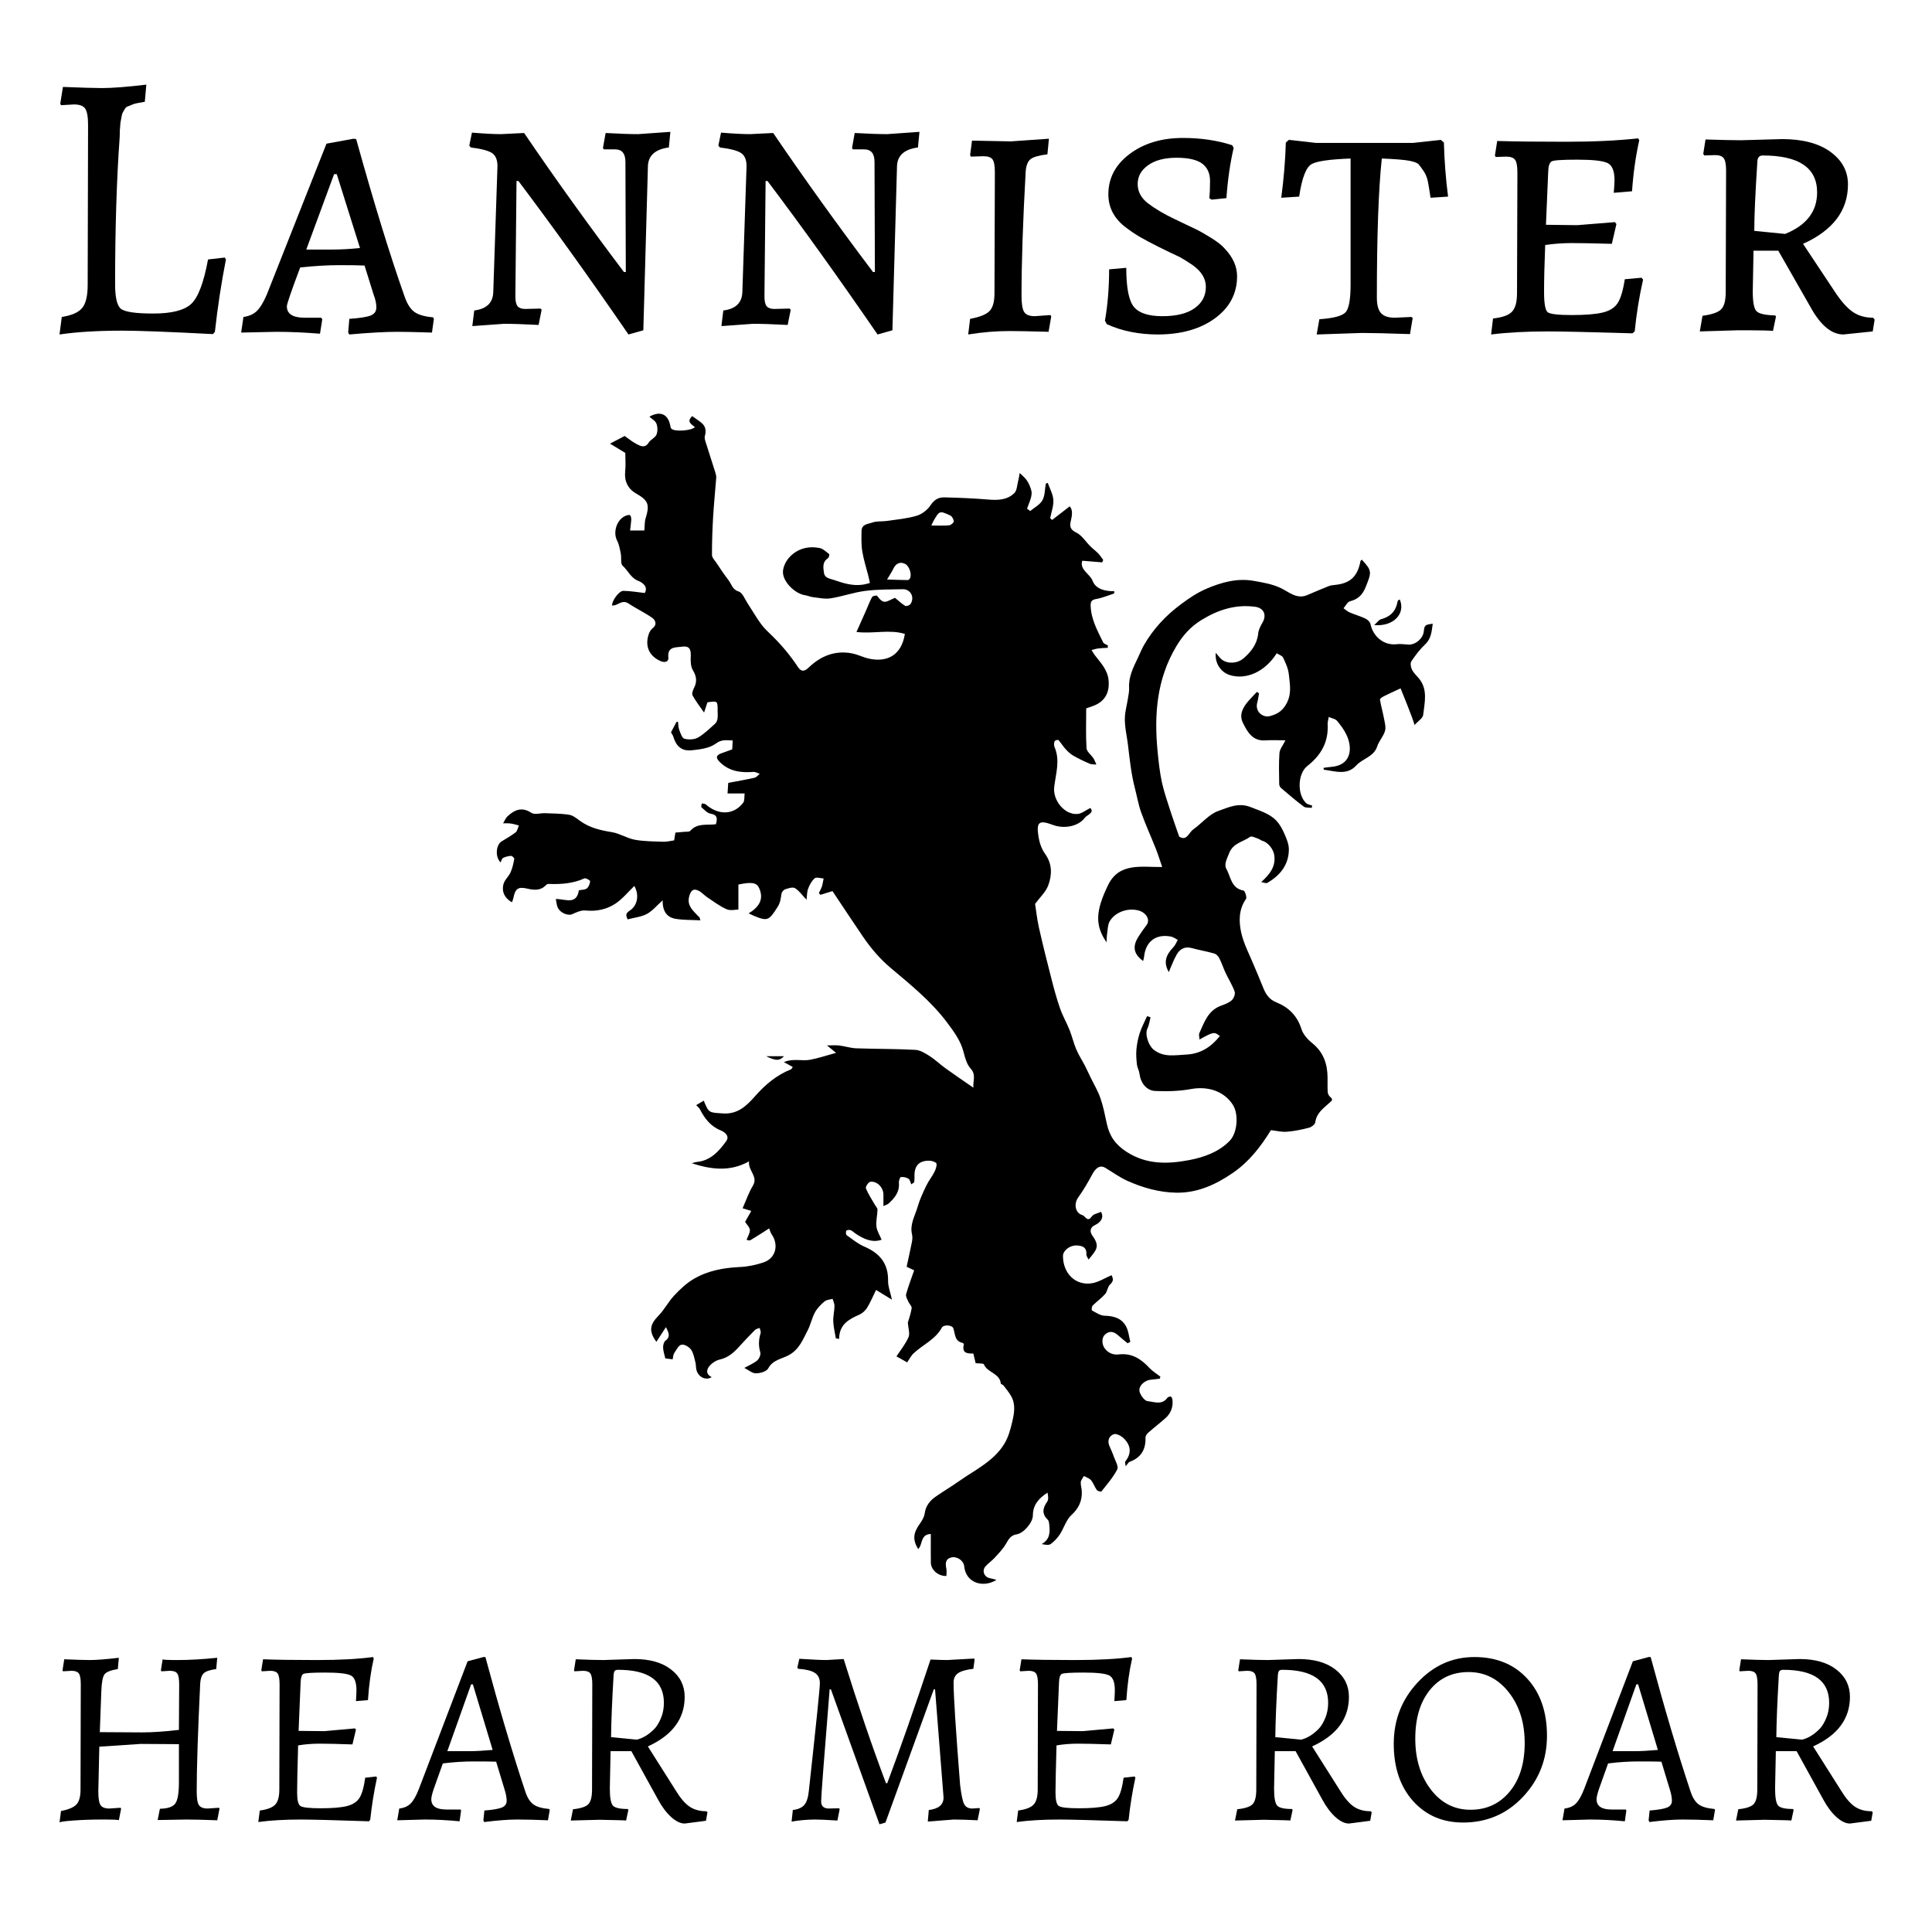 <?xml version="1.0" encoding="utf-8"?>
<!-- Generator: Adobe Illustrator 21.0.0, SVG Export Plug-In . SVG Version: 6.00 Build 0)  -->
<svg version="1.1" xmlns="http://www.w3.org/2000/svg" xmlns:xlink="http://www.w3.org/1999/xlink" x="0px" y="0px"
	 viewBox="0 0 576 576" enable-background="new 0 0 576 576" xml:space="preserve">
<g id="Layer_2">
	<path d="M63.499,99.606c-13.172-0.681-22.181-1.022-27.024-1.022c-7.344,0-13.588,0.378-18.736,1.136l0.682-5.223
		c2.953-0.455,4.977-1.343,6.075-2.668c1.095-1.324,1.645-3.614,1.645-6.87l0.115-47.689c0-2.423-0.284-4.05-0.854-4.883
		c-0.567-0.831-1.685-1.248-3.349-1.248l-3.86,0.226l-0.227-0.453l0.794-4.996c5.601,0.226,9.5,0.34,11.696,0.34
		c3.026,0,7.417-0.34,13.172-1.022l-0.455,5.109c-0.834,0.153-1.572,0.285-2.215,0.397c-0.643,0.114-1.21,0.285-1.701,0.511
		c-0.494,0.227-0.91,0.398-1.249,0.511c-0.34,0.114-0.646,0.418-0.91,0.91c-0.266,0.493-0.452,0.834-0.567,1.022
		c-0.112,0.189-0.227,0.643-0.34,1.361c-0.115,0.72-0.21,1.231-0.283,1.533c-0.154,1.516-0.227,2.953-0.227,4.315
		c-0.91,12.643-1.364,27.251-1.364,43.829c0,3.861,0.55,6.284,1.648,7.267c1.095,0.985,4.352,1.477,9.764,1.477
		s9.158-0.946,11.241-2.838c2.083-1.892,3.764-6.32,5.053-13.286l4.997-0.567l0.34,0.567c-1.361,6.889-2.459,14.08-3.293,21.575
		L63.499,99.606z"/>
	<path d="M128.784,99.152c-4.618-0.153-8.06-0.227-10.331-0.227c-3.56,0-8.329,0.264-14.306,0.795l-0.343-0.567l0.343-4.088
		c3.178-0.227,5.317-0.568,6.415-1.022c1.095-0.455,1.645-1.249,1.645-2.385s-0.264-2.385-0.795-3.746l-2.726-8.744
		c-1.513-0.074-4.012-0.114-7.493-0.114c-3.481,0-7.38,0.227-11.695,0.681c-2.65,7.041-3.973,10.901-3.973,11.582
		c0,2.271,1.777,3.407,5.337,3.407h4.882l0.34,0.455l-0.682,4.314c-4.618-0.379-8.97-0.567-13.057-0.567l-10.446,0.227l0.682-4.656
		c1.665-0.227,2.99-0.813,3.973-1.76c0.982-0.945,1.968-2.555,2.953-4.824l17.827-45.078l8.063-1.477l0.794,0.114
		c5.298,19.076,10.104,34.707,14.419,46.894c0.758,2.197,1.721,3.729,2.897,4.598c1.171,0.872,3.046,1.419,5.62,1.646l0.227,0.455
		L128.784,99.152z M99.037,74.398c2.647,0,5.41-0.15,8.288-0.453l-6.926-22.028h-0.795l-8.29,22.481H99.037z"/>
	<path d="M183.399,44.536h-3.405l-0.227-0.455l0.794-4.429c4.164,0.227,7.381,0.341,9.652,0.341l9.652-0.681l-0.455,4.655
		c-4.088,0.531-6.171,2.424-6.244,5.678l-1.364,48.825l-4.427,1.249c-11.659-16.955-22.597-32.208-32.816-45.759h-0.567
		l-0.34,34.404c0,1.439,0.227,2.423,0.679,2.952c0.455,0.531,1.21,0.795,2.271,0.795l4.542-0.114l0.34,0.341l-0.907,4.542
		c-4.242-0.227-7.684-0.341-10.334-0.341l-9.424,0.681l0.57-4.655c3.706-0.455,5.601-2.309,5.676-5.564l1.249-37.47
		c0-1.891-0.55-3.198-1.648-3.918c-1.098-0.719-3.198-1.266-6.3-1.647l-0.455-0.567l0.795-3.86c3.708,0.303,6.586,0.453,8.63,0.453
		l6.926-0.341c9.158,13.475,19.076,27.291,29.75,41.445h0.567l-0.115-32.815C186.465,45.785,185.443,44.536,183.399,44.536z"/>
	<path d="M257.66,44.536h-3.405l-0.227-0.455l0.795-4.429c4.163,0.227,7.381,0.341,9.652,0.341l9.652-0.681l-0.455,4.655
		c-4.088,0.531-6.171,2.424-6.244,5.678l-1.364,48.825l-4.427,1.249c-11.659-16.955-22.597-32.208-32.816-45.759h-0.567
		l-0.34,34.404c0,1.439,0.227,2.423,0.679,2.952c0.455,0.531,1.21,0.795,2.271,0.795l4.542-0.114l0.34,0.341l-0.907,4.542
		c-4.242-0.227-7.684-0.341-10.334-0.341l-9.424,0.681l0.57-4.655c3.706-0.455,5.601-2.309,5.676-5.564l1.249-37.47
		c0-1.891-0.55-3.198-1.648-3.918c-1.098-0.719-3.198-1.266-6.3-1.647l-0.455-0.567l0.795-3.86c3.708,0.303,6.586,0.453,8.63,0.453
		l6.926-0.341c9.158,13.475,19.076,27.291,29.75,41.445h0.567l-0.115-32.815C260.726,45.785,259.704,44.536,257.66,44.536z"/>
	<path d="M289.793,41.924l11.583,0.227l11.353-0.795l-0.455,4.655c-2.496,0.304-4.163,0.778-4.994,1.42
		c-0.834,0.643-1.325,1.836-1.477,3.576c-0.834,14.837-1.249,27.214-1.249,37.129c0,2.424,0.264,4.051,0.794,4.882
		c0.528,0.834,1.589,1.249,3.181,1.249l4.655-0.34l0.227,0.453l-0.794,4.542c-5.528-0.153-9.388-0.227-11.583-0.227
		c-4.012,0-8.139,0.341-12.375,1.022l0.567-4.656c2.875-0.528,4.806-1.305,5.792-2.327c0.983-1.022,1.474-2.782,1.474-5.279
		l0.115-36.109c0-1.891-0.227-3.16-0.682-3.804c-0.455-0.642-1.361-0.964-2.726-0.964l-3.745,0.114l-0.227-0.455L289.793,41.924z"/>
	<path d="M345.09,99.719c-2.65,0-5.242-0.247-7.776-0.739c-2.538-0.491-4.98-1.266-7.325-2.327l-0.567-1.022
		c0.831-4.768,1.249-9.879,1.249-15.328l5.11-0.455c0,5.904,0.755,9.785,2.268,11.638c1.516,1.856,4.354,2.782,8.518,2.782
		c4.161,0,7.361-0.795,9.596-2.383c2.232-1.59,3.349-3.709,3.349-6.359c0-2.499-1.364-4.693-4.088-6.586
		c-1.592-1.06-2.802-1.817-3.636-2.271c-2.12-0.983-4.276-2.024-6.471-3.122c-2.195-1.098-4.012-2.062-5.449-2.896
		c-1.44-0.833-2.993-1.891-4.658-3.179c-3.178-2.573-4.767-5.752-4.767-9.538c0-4.843,2.117-8.856,6.359-12.035
		c4.237-3.179,9.537-4.77,15.895-4.77c5.298,0,10.18,0.72,14.646,2.158l0.455,0.795c-1.061,4.618-1.78,9.615-2.156,14.988
		l-4.43,0.455l-0.68-0.455c0.149-1.136,0.227-2.838,0.227-5.109s-0.778-3.992-2.33-5.167c-1.55-1.172-4.107-1.76-7.664-1.76
		c-3.557,0-6.379,0.739-8.459,2.215c-2.083,1.475-3.122,3.349-3.122,5.62c0,2.271,1.039,4.201,3.122,5.79
		c2.08,1.59,4.75,3.163,8.007,4.712c3.254,1.553,5.393,2.574,6.415,3.066c1.022,0.494,2.479,1.327,4.371,2.499
		c1.892,1.175,3.254,2.253,4.088,3.236c2.423,2.574,3.633,5.3,3.633,8.176c0,5.149-2.195,9.33-6.586,12.546
		C357.844,98.112,352.131,99.719,345.09,99.719z"/>
	<path d="M402.658,84.845V47.261c-6.059,0.227-9.879,0.757-11.468,1.589c-1.744,0.834-3.029,4.088-3.86,9.766l-5.337,0.341
		c0.755-5.752,1.21-11.242,1.361-16.465l0.907-0.795l8.063,0.908h28.955l8.287-0.908l0.91,0.795
		c0.152,5.526,0.567,10.901,1.249,16.124l-5.225,0.341c-0.303-2.044-0.567-3.652-0.795-4.826c-0.227-1.173-0.662-2.232-1.305-3.179
		c-0.643-0.946-1.134-1.607-1.476-1.988c-0.34-0.378-1.23-0.719-2.667-1.022c-1.589-0.302-4.354-0.529-8.29-0.681
		c-0.985,9.159-1.476,22.976-1.476,41.444c0,2.197,0.415,3.748,1.249,4.656c0.834,0.908,2.195,1.361,4.088,1.361l4.997-0.226
		l0.34,0.34l-0.795,4.77c-6.586-0.227-11.353-0.341-14.307-0.341l-13.512,0.455l0.795-4.542c4.315-0.302,6.945-1.022,7.892-2.157
		C402.184,91.884,402.658,89.16,402.658,84.845z"/>
	<path d="M460.906,67.018l9.312,0.114l11.241-0.908l0.455,0.568l-1.364,5.904c-5.222-0.15-9.177-0.227-11.864-0.227
		c-2.689,0-5.357,0.19-8.006,0.569c-0.227,5.754-0.34,10.389-0.34,13.909c0,3.519,0.359,5.564,1.078,6.131
		c0.719,0.567,3.105,0.852,7.153,0.852c4.048,0,7.114-0.246,9.197-0.739c2.083-0.491,3.576-1.419,4.486-2.782
		c0.91-1.363,1.628-3.747,2.156-7.153l4.997-0.455l0.455,0.568c-1.137,4.996-1.971,10.144-2.498,15.442l-0.682,0.567
		c-12.566-0.379-21.005-0.567-25.32-0.567c-6.359,0-11.962,0.302-16.805,0.908l0.567-4.768c2.802-0.302,4.694-0.984,5.679-2.044
		c0.983-1.06,1.474-2.876,1.474-5.451l0.115-35.995c0-1.891-0.227-3.16-0.682-3.804c-0.455-0.642-1.362-0.964-2.726-0.964
		l-3.066,0.114l-0.225-0.455l0.679-4.315c5.373,0.153,12.207,0.227,20.497,0.227c8.287,0,15.46-0.341,21.516-1.022l0.34,0.569
		c-1.058,4.694-1.777,9.764-2.156,15.215l-5.449,0.455c0.149-1.665,0.225-2.914,0.225-3.748c0-2.799-0.719-4.523-2.156-5.166
		c-1.44-0.643-4.41-0.966-8.913-0.966c-4.506,0-7.061,0.17-7.664,0.511c-0.606,0.341-0.949,1.269-1.022,2.782L460.906,67.018z"/>
	<path d="M545.725,45.273c3.481,2.538,5.222,5.773,5.222,9.709c0,7.796-4.467,13.701-13.397,17.713l9.652,14.534
		c1.817,2.725,3.557,4.655,5.222,5.79c1.665,1.136,3.672,1.703,6.019,1.703l0.455,0.568l-0.57,3.52l-8.742,0.908
		c-3.56,0-6.853-2.762-9.879-8.289l-9.537-16.691h-7.381l-0.227,12.149c0,3.105,0.359,5.053,1.078,5.848
		c0.719,0.795,2.594,1.231,5.62,1.305l0.227,0.341l-0.907,4.315c0-0.153-3.484-0.227-10.446-0.227l-11.356,0.341l0.795-4.656
		c2.799-0.378,4.655-1.022,5.564-1.93c0.91-0.908,1.362-2.612,1.362-5.109l0.115-36.222c0-1.817-0.227-3.046-0.682-3.69
		c-0.455-0.642-1.325-0.964-2.611-0.964l-3.181,0.114l-0.34-0.455l0.682-4.315c4.767,0.153,8.327,0.227,10.674,0.227l12.148-0.341
		C537.435,41.469,542.241,42.738,545.725,45.273z M532.213,69.742c6.359-2.571,9.536-6.698,9.536-12.376
		c0-7.341-5.413-11.013-16.235-11.013c-1.061,0-1.592,0.681-1.592,2.044c-0.607,9.236-0.907,16.048-0.907,20.438L532.213,69.742z"/>
</g>
<g id="Layer_3">
	<path d="M58.644,534.108c0,2.042,0.225,3.396,0.671,4.069c0.45,0.67,1.317,1.008,2.616,1.008l3.356-0.225l0.15,0.3l-0.67,3.434
		c-3.933-0.15-6.994-0.225-9.183-0.225l-8.583,0.15l0.671-3.359c2.339-0.049,3.867-0.572,4.589-1.568s1.083-3.136,1.083-6.42V520
		c-5.274-0.049-9.057-0.075-11.344-0.075l-12.389,0.82l-0.3,13.362c0,2.042,0.225,3.396,0.67,4.069
		c0.45,0.67,1.317,1.008,2.611,1.008l3.361-0.225l0.15,0.3l-0.67,3.434c0-0.15-1.608-0.225-4.819-0.225
		c-3.207,0-6.146,0.098-8.808,0.298c-2.663,0.199-4.017,0.398-4.064,0.598l0.445-3.434c2.288-0.448,3.83-1.106,4.627-1.978
		c0.797-0.87,1.195-2.351,1.195-4.442l0.075-31.352c0-1.591-0.188-2.662-0.558-3.208c-0.375-0.549-1.111-0.823-2.203-0.823
		l-2.536,0.15l-0.15-0.298l0.52-3.286c3.633,0.15,6.146,0.225,7.538,0.225c2.043,0,4.955-0.225,8.738-0.673l-0.3,3.359
		c-2.142,0.349-3.474,0.886-3.994,1.606c-0.525,0.722-0.834,2.426-0.933,5.114l-0.45,12.092l12.544,0.075
		c3.183,0,6.868-0.249,11.044-0.748l0.075-13.585c0-1.591-0.187-2.662-0.558-3.208c-0.375-0.549-1.111-0.823-2.203-0.823
		l-2.536,0.15l-0.15-0.298l0.52-3.286c0,0.15,1.495,0.225,4.481,0.225c3.483,0,7.411-0.225,11.794-0.673l-0.3,3.359
		c-1.842,0.251-3.075,0.661-3.694,1.233c-0.624,0.572-0.985,1.58-1.083,3.024C58.991,516.393,58.644,527.142,58.644,534.108z"/>
	<path d="M89.025,516.044l7.692,0.075l9.104-0.822l0.3,0.375l-1.045,4.404c-4.28-0.15-7.552-0.225-9.816-0.225
		c-2.264,0-4.392,0.176-6.38,0.523c-0.202,7.165-0.3,11.844-0.3,14.033c0,2.192,0.31,3.523,0.933,3.994
		c0.619,0.474,2.648,0.71,6.084,0.71c3.432,0,6.019-0.211,7.763-0.635c1.739-0.422,2.996-1.219,3.769-2.389
		c0.769-1.169,1.355-3.197,1.753-6.085l3.286-0.372l0.225,0.372c-0.9,4.133-1.571,8.312-2.016,12.542l-0.375,0.448
		c-10.35-0.349-17.12-0.523-20.303-0.523c-4.88,0-9.108,0.249-12.689,0.745l0.445-3.434c2.241-0.298,3.769-0.881,4.59-1.753
		c0.825-0.869,1.233-2.377,1.233-4.516l0.075-31.352c0-1.591-0.188-2.662-0.558-3.208c-0.375-0.549-1.111-0.823-2.203-0.823
		l-2.536,0.15l-0.15-0.298l0.52-3.286c3.933,0.15,9.282,0.225,16.051,0.225c6.764,0,12.343-0.3,16.721-0.895l0.225,0.448
		c-0.848,3.682-1.42,7.812-1.72,12.389l-3.581,0.3c0.098-1.443,0.15-2.512,0.15-3.211c0-2.438-0.586-3.931-1.754-4.477
		c-1.172-0.549-3.684-0.823-7.542-0.823c-3.858,0-6.033,0.138-6.53,0.41c-0.497,0.275-0.773,1.109-0.82,2.501L89.025,516.044z"/>
	<path d="M144.34,543.214l-0.225-0.52l0.3-2.914c2.536-0.197,4.28-0.497,5.226-0.895c0.942-0.396,1.416-1.069,1.416-2.016
		c0-0.945-0.225-2.114-0.671-3.507l-2.466-8.138c-1.19-0.049-3.384-0.075-6.567-0.075s-6.296,0.199-9.329,0.598l-2.766,7.763
		c-0.445,1.343-0.67,2.316-0.67,2.911c0,2.042,1.495,3.061,4.477,3.061h4.256l0.15,0.298l-0.45,3.211
		c-3.633-0.349-7.088-0.523-10.374-0.523l-8.213,0.225l0.6-3.509c1.392-0.15,2.512-0.635,3.356-1.455
		c0.848-0.823,1.669-2.252,2.465-4.294l14.556-38.144l4.702-1.268h0.6c4.177,15.476,8.133,28.813,11.869,40.01
		c0.595,1.842,1.393,3.136,2.386,3.881c0.994,0.747,2.588,1.221,4.777,1.418l0.15,0.3l-0.52,3.061
		c-3.586-0.15-6.657-0.225-9.221-0.225C151.592,542.469,148.32,542.717,144.34,543.214z M139.934,522.089
		c1.795,0,4.106-0.122,6.943-0.372l-5.898-19.558h-0.52l-7.092,19.93H139.934z"/>
	<path d="M200.096,497.755c2.686,2.09,4.031,4.802,4.031,8.135c0,6.521-3.656,11.447-10.974,14.78l8.213,12.989
		c1.444,2.389,2.85,4.043,4.219,4.964c1.364,0.921,3.047,1.381,5.035,1.381l0.3,0.298l-0.445,2.538l-6.347,0.823
		c-1.242,0-2.573-0.635-3.994-1.905c-1.416-1.268-2.724-2.996-3.919-5.187l-7.988-14.483h-6.192l-0.225,11.124
		c0,2.686,0.3,4.378,0.895,5.077c0.596,0.696,2.091,1.043,4.477,1.043l0.15,0.3l-0.671,3.134c0-0.049-2.639-0.124-7.913-0.223
		l-8.583,0.223l0.671-3.359c2.339-0.249,3.867-0.757,4.589-1.53c0.722-0.771,1.083-2.227,1.083-4.367l0.075-31.352
		c0-1.591-0.187-2.662-0.558-3.208c-0.375-0.549-1.111-0.823-2.203-0.823l-2.536,0.15l-0.15-0.298l0.52-3.286
		c3.633,0.15,6.394,0.225,8.288,0.225l9.179-0.3C193.754,494.618,197.41,495.664,200.096,497.755z M197.93,507.683
		c0-6.57-4.552-9.853-13.66-9.853c-0.497,0-0.834,0.112-1.008,0.335c-0.173,0.225-0.286,0.685-0.333,1.381
		c-0.45,7.615-0.698,13.735-0.75,18.364l7.692,0.745c1.838-0.448,3.605-1.54,5.297-3.284c0.698-0.745,1.332-1.802,1.903-3.172
		C197.644,510.831,197.93,509.324,197.93,507.683z"/>
	<path d="M247.348,503.652c-1.692,20.853-2.536,31.986-2.536,33.405c0,1.418,0.769,2.128,2.311,2.128l3.061-0.075l0.15,0.298
		l-0.671,3.359c-3.187-0.199-5.4-0.298-6.647-0.298c-2.189,0-4.529,0.199-7.013,0.598l0.371-3.434
		c1.594-0.199,2.738-0.71,3.436-1.531c0.694-0.82,1.144-2.226,1.341-4.219c2.189-19.953,3.286-30.641,3.286-32.059
		s-0.511-2.451-1.533-3.099c-1.017-0.647-2.672-1.046-4.96-1.195l-0.225-0.373l0.595-2.611c3.834,0.249,6.544,0.372,8.138,0.372
		l5.077-0.3c4.229,13.588,8.434,25.93,12.615,37.026h0.371c3.886-10.35,8.19-22.642,12.915-36.876
		c2.391,0.101,4.032,0.15,4.927,0.15l8.063-0.447l0.15,0.298l-0.375,2.761c-2.138,0.251-3.656,0.687-4.552,1.308
		c-0.896,0.624-1.346,1.557-1.346,2.799c0,3.832,0.647,13.986,1.941,30.456c0.351,2.937,0.75,4.852,1.195,5.747
		c0.45,0.898,1.271,1.346,2.466,1.346l2.091-0.15l0.145,0.298l-0.67,3.361c-2.935-0.15-5.302-0.225-7.093-0.225l-7.763,0.598
		l0.3-3.434c2.935-0.349,4.402-1.592,4.402-3.734l-2.536-32.246H278.4l-14.406,39.712l-1.79,0.523l-14.48-40.235H247.348z"/>
	<path d="M315.128,516.044l7.693,0.075l9.104-0.822l0.3,0.375l-1.046,4.404c-4.28-0.15-7.552-0.225-9.816-0.225
		s-4.393,0.176-6.38,0.523c-0.202,7.165-0.3,11.844-0.3,14.033c0,2.192,0.309,3.523,0.933,3.994c0.619,0.474,2.649,0.71,6.085,0.71
		c3.431,0,6.019-0.211,7.763-0.635c1.739-0.422,2.995-1.219,3.769-2.389c0.769-1.169,1.355-3.197,1.754-6.085l3.286-0.372
		l0.225,0.372c-0.9,4.133-1.57,8.312-2.016,12.542l-0.375,0.448c-10.351-0.349-17.12-0.523-20.303-0.523
		c-4.88,0-9.108,0.249-12.69,0.745l0.445-3.434c2.241-0.298,3.769-0.881,4.589-1.753c0.825-0.869,1.233-2.377,1.233-4.516
		l0.075-31.352c0-1.591-0.188-2.662-0.558-3.208c-0.375-0.549-1.111-0.823-2.203-0.823l-2.536,0.15l-0.15-0.298l0.52-3.286
		c3.933,0.15,9.282,0.225,16.051,0.225c6.764,0,12.343-0.3,16.721-0.895l0.225,0.448c-0.849,3.682-1.42,7.812-1.72,12.389
		l-3.581,0.3c0.098-1.443,0.15-2.512,0.15-3.211c0-2.438-0.586-3.931-1.753-4.477c-1.172-0.549-3.685-0.823-7.543-0.823
		s-6.033,0.138-6.53,0.41c-0.497,0.275-0.773,1.109-0.82,2.501L315.128,516.044z"/>
	<path d="M398.133,497.755c2.686,2.09,4.032,4.802,4.032,8.135c0,6.521-3.656,11.447-10.974,14.78l8.213,12.989
		c1.444,2.389,2.85,4.043,4.219,4.964c1.364,0.921,3.047,1.381,5.034,1.381l0.3,0.298l-0.445,2.538l-6.347,0.823
		c-1.242,0-2.574-0.635-3.994-1.905c-1.416-1.268-2.723-2.996-3.919-5.187l-7.988-14.483h-6.193l-0.225,11.124
		c0,2.686,0.3,4.378,0.895,5.077c0.595,0.696,2.091,1.043,4.477,1.043l0.15,0.3l-0.671,3.134c0-0.049-2.639-0.124-7.913-0.223
		l-8.583,0.223l0.67-3.359c2.339-0.249,3.868-0.757,4.59-1.53c0.722-0.771,1.083-2.227,1.083-4.367l0.075-31.352
		c0-1.591-0.188-2.662-0.558-3.208c-0.375-0.549-1.111-0.823-2.203-0.823l-2.536,0.15l-0.15-0.298l0.52-3.286
		c3.633,0.15,6.394,0.225,8.288,0.225l9.178-0.3C391.791,494.618,395.448,495.664,398.133,497.755z M395.968,507.683
		c0-6.57-4.552-9.853-13.66-9.853c-0.497,0-0.835,0.112-1.008,0.335c-0.173,0.225-0.286,0.685-0.333,1.381
		c-0.45,7.615-0.698,13.735-0.75,18.364l7.693,0.745c1.838-0.448,3.604-1.54,5.297-3.284c0.698-0.745,1.331-1.802,1.903-3.172
		C395.682,510.831,395.968,509.324,395.968,507.683z"/>
	<path d="M436.207,543.364c-6.122,0-11.101-2.138-14.931-6.42c-3.83-4.28-5.747-9.964-5.747-17.056s2.362-13.175,7.092-18.251
		c4.725-5.077,10.374-7.613,16.946-7.613c6.567,0,11.818,2.14,15.746,6.42c3.933,4.28,5.898,9.964,5.898,17.056
		c0,7.09-2.4,13.175-7.2,18.252C449.207,540.825,443.272,543.364,436.207,543.364z M421.947,518.357
		c0,6.073,1.542,11.121,4.631,15.153c3.085,4.031,7.027,6.047,11.832,6.047c4.8,0,8.696-1.802,11.682-5.412
		c2.986-3.607,4.477-8.435,4.477-14.483c0-6.045-1.58-11.084-4.739-15.115c-3.16-4.031-7.154-6.047-11.982-6.047
		c-4.829,0-8.682,1.793-11.57,5.377C423.391,507.458,421.947,512.287,421.947,518.357z"/>
	<path d="M491.743,543.214l-0.225-0.52l0.3-2.914c2.536-0.197,4.28-0.497,5.227-0.895c0.942-0.396,1.416-1.069,1.416-2.016
		c0-0.945-0.225-2.114-0.67-3.507l-2.466-8.138c-1.19-0.049-3.385-0.075-6.568-0.075c-3.183,0-6.296,0.199-9.328,0.598l-2.766,7.763
		c-0.445,1.343-0.67,2.316-0.67,2.911c0,2.042,1.495,3.061,4.477,3.061h4.256l0.15,0.298l-0.45,3.211
		c-3.633-0.349-7.088-0.523-10.374-0.523l-8.213,0.225l0.6-3.509c1.393-0.15,2.513-0.635,3.356-1.455
		c0.849-0.823,1.669-2.252,2.466-4.294l14.555-38.144l4.702-1.268h0.6c4.177,15.476,8.134,28.813,11.87,40.01
		c0.595,1.842,1.392,3.136,2.386,3.881c0.994,0.747,2.587,1.221,4.777,1.418l0.15,0.3l-0.52,3.061
		c-3.586-0.15-6.656-0.225-9.221-0.225C498.995,542.469,495.723,542.717,491.743,543.214z M487.336,522.089
		c1.796,0,4.107-0.122,6.943-0.372l-5.897-19.558h-0.52l-7.092,19.93H487.336z"/>
	<path d="M547.503,497.755c2.686,2.09,4.032,4.802,4.032,8.135c0,6.521-3.657,11.447-10.974,14.78l8.213,12.989
		c1.444,2.389,2.85,4.043,4.219,4.964c1.364,0.921,3.047,1.381,5.034,1.381l0.3,0.298l-0.445,2.538l-6.347,0.823
		c-1.242,0-2.574-0.635-3.994-1.905c-1.416-1.268-2.723-2.996-3.919-5.187l-7.988-14.483h-6.193l-0.225,11.124
		c0,2.686,0.3,4.378,0.895,5.077c0.595,0.696,2.091,1.043,4.477,1.043l0.15,0.3l-0.67,3.134c0-0.049-2.639-0.124-7.913-0.223
		l-8.583,0.223l0.67-3.359c2.339-0.249,3.868-0.757,4.59-1.53c0.722-0.771,1.083-2.227,1.083-4.367l0.075-31.352
		c0-1.591-0.188-2.662-0.558-3.208c-0.375-0.549-1.111-0.823-2.203-0.823l-2.536,0.15l-0.15-0.298l0.52-3.286
		c3.633,0.15,6.394,0.225,8.288,0.225l9.179-0.3C541.161,494.618,544.818,495.664,547.503,497.755z M545.338,507.683
		c0-6.57-4.552-9.853-13.66-9.853c-0.497,0-0.834,0.112-1.008,0.335c-0.173,0.225-0.286,0.685-0.333,1.381
		c-0.45,7.615-0.699,13.735-0.75,18.364l7.692,0.745c1.838-0.448,3.605-1.54,5.297-3.284c0.698-0.745,1.331-1.802,1.903-3.172
		C545.052,510.831,545.338,509.324,545.338,507.683z"/>
</g>
<g id="Layer_4">
	<path fill-rule="evenodd" clip-rule="evenodd" d="M424.884,192.114c1.87-1.756,1.926-3.89,2.274-6.158
		c-2.305,0.285-2.487,0.461-2.67,2.264c-0.205,2.111-2.42,4.038-4.548,3.954c-1.171-0.046-2.364-0.258-3.509-0.119
		c-3.886,0.482-7.139-2.364-7.852-6.061c-0.121-0.62-0.915-1.296-1.561-1.603c-1.499-0.706-3.116-1.151-4.646-1.808
		c-0.659-0.288-1.215-0.824-1.819-1.242c0.634-0.721,1.146-1.875,1.909-2.07c2.431-0.625,3.759-1.896,4.722-4.319
		c1.752-4.378,1.923-4.78-1.19-8.104c-0.14,0.159-0.362,0.303-0.393,0.48c-0.884,4.569-3.054,6.595-7.566,7.052
		c-0.654,0.067-1.334,0.136-1.934,0.375c-2.15,0.852-4.262,1.776-6.395,2.671c-3.083,1.307-5.449-0.948-7.774-2.062
		c-2.676-1.29-5.519-1.715-8.217-2.198c-4.77-0.848-9.422,0.386-13.992,2.337c-2.875,1.231-5.255,2.866-7.701,4.69
		c-4.54,3.377-8.273,7.392-11.055,12.296c-0.629,1.119-1.098,2.322-1.648,3.477c-1.373,2.893-2.877,5.73-2.695,9.102
		c0.059,1.083-0.196,2.187-0.362,3.265c-0.286,1.819-0.797,3.623-0.89,5.451c-0.135,2.768,0.576,5.491,0.907,8.207
		c0.528,4.375,0.957,8.739,2.08,13.024c0.62,2.39,1.03,4.865,1.861,7.183c1.303,3.64,2.914,7.163,4.34,10.759
		c0.651,1.637,1.171,3.321,1.937,5.526c-6.064,0.097-12.773-1.441-16.089,5.296c-3.916,7.983-3.908,12.212-0.508,17.153
		c0.064-1.083,0.059-1.847,0.174-2.597c0.191-1.221,0.174-2.594,0.747-3.619c1.581-2.792,5.438-4.132,8.61-3.272
		c2.381,0.649,3.568,2.859,2.389,4.367c-0.82,1.053-1.561,2.166-2.294,3.278c-1.999,3.042-1.609,5.323,1.283,7.417
		c0.098-0.438,0.241-0.863,0.286-1.29c0.461-4.551,3.543-6.872,8.052-5.981c0.702,0.14,1.325,0.646,1.99,0.98
		c-0.43,0.734-0.736,1.586-1.311,2.178c-2.336,2.421-2.979,4.607-1.364,7.423c0.724-1.632,1.376-3.537,2.364-5.248
		c0.932-1.609,2.392-2.485,4.447-1.919c2.229,0.609,4.508,0.987,6.718,1.62c0.603,0.171,1.224,0.804,1.519,1.39
		c0.722,1.406,1.199,2.934,1.87,4.368c0.884,1.884,2.03,3.666,2.72,5.613c0.244,0.701-0.27,2.044-0.884,2.586
		c-0.898,0.804-2.168,1.232-3.335,1.672c-3.759,1.44-4.859,4.928-6.317,8.127c-0.21,0.469,0.022,1.138,0.056,1.882
		c4.163-2.309,4.41-2.35,6.058-1.027c-2.586,3.273-5.794,5.344-10.067,5.53c-3.296,0.147-6.606,0.921-9.624-1.433
		c-1.566-1.218-2.754-4.634-1.873-6.406c0.494-1,0.609-2.187,0.901-3.289c-0.345-0.115-0.688-0.223-1.027-0.338
		c-0.741,1.676-1.62,3.313-2.19,5.049c-0.514,1.576-0.837,3.248-0.994,4.91c-0.132,1.475-0.005,2.998,0.157,4.482
		c0.11,0.919,0.646,1.792,0.758,2.712c0.32,2.688,2.044,5.054,4.691,5.164c3.557,0.16,7.204,0.06,10.694-0.578
		c5.022-0.922,9.913,0.626,12.51,4.784c1.687,2.699,1.353,8.226-0.98,10.63c-3.296,3.405-7.802,4.958-12.15,5.779
		c-6.263,1.182-12.597,1.404-18.579-2.454c-3.377-2.17-5.121-4.733-5.918-8.381c-0.553-2.558-1.047-5.152-1.898-7.618
		c-0.733-2.129-1.929-4.109-2.92-6.155c-0.584-1.203-1.134-2.424-1.749-3.612c-0.839-1.613-1.853-3.15-2.555-4.822
		c-0.795-1.871-1.244-3.891-1.999-5.782c-0.856-2.149-2.049-4.18-2.807-6.363c-1.005-2.859-1.799-5.802-2.552-8.74
		c-1.311-5.105-2.594-10.213-3.751-15.349c-0.57-2.536-0.842-5.14-1.157-7.117c1.437-1.958,3.189-3.546,3.916-5.505
		c1.165-3.15,1.238-6.406-0.966-9.463c-1.019-1.415-1.648-3.279-1.926-5.027c-0.724-4.467,0.143-5.101,4.298-3.547
		c3.338,1.245,7.583,0.478,9.548-2.183c0.559-0.757,2.956-1.477,1.586-2.864c-1.393,0.691-2.546,1.665-3.781,1.777
		c-3.832,0.345-7.44-4.017-6.974-8.039c0.461-3.965,1.833-7.921,0.093-11.921c-0.216-0.494-0.16-1.199,0.017-1.72
		c0.081-0.239,1.016-0.498,1.137-0.366c0.789,0.865,1.393,1.895,2.184,2.751c0.668,0.733,1.423,1.433,2.277,1.919
		c1.558,0.895,3.2,1.682,4.857,2.393c0.595,0.254,1.331,0.171,2.005,0.247c-0.295-0.626-0.505-1.292-0.876-1.86
		c-0.677-1.03-1.99-1.971-2.061-3.01c-0.244-3.95-0.095-7.921-0.095-11.874c0.693-0.239,1.232-0.431,1.78-0.618
		c3.658-1.246,5.253-3.902,4.891-7.771c-0.3-3.136-2.361-5.205-4.113-7.486c-0.362-0.475-0.64-1.004-0.966-1.51
		c0.668-0.167,1.331-0.394,2.007-0.482c0.941-0.119,1.895-0.131,2.844-0.187c0-0.243,0-0.483,0-0.726
		c-0.472-0.285-1.173-0.458-1.378-0.876c-1.715-3.519-3.661-6.972-3.742-11.064c-0.02-1.326,0.494-1.686,1.766-1.909
		c1.786-0.319,3.492-1.063,5.233-1.624c0.017-0.226,0.031-0.449,0.059-0.672c-2.751,0.039-5.53-0.641-6.451-3.057
		c-0.817-2.163-3.967-3.322-3.108-6.033c2.193,0.18,4.068,0.33,5.952,0.482c0.101-0.239,0.197-0.477,0.3-0.717
		c-0.494-0.651-0.932-1.366-1.496-1.95c-0.71-0.737-1.564-1.343-2.293-2.07c-1.412-1.398-2.555-3.317-4.237-4.136
		c-1.875-0.921-2.03-1.892-1.617-3.549c0.404-1.65,0.592-3.309-0.354-4.269c-1.844,1.425-3.551,2.736-5.25,4.05
		c-0.191-0.175-0.376-0.35-0.57-0.522c0.351-1.819,1.061-3.66,0.949-5.447c-0.112-1.721-1.075-3.39-1.668-5.081
		c-0.197,0.077-0.393,0.156-0.587,0.231c-0.3,1.672-0.222,3.551-1.005,4.952c-0.739,1.328-2.378,2.159-3.622,3.199
		c-0.326-0.232-0.643-0.463-0.966-0.698c0.393-1.084,0.862-2.146,1.165-3.254c0.185-0.685,0.295-1.485,0.118-2.145
		c-0.278-1.04-0.707-2.092-1.305-2.983c-0.564-0.852-1.424-1.505-2.156-2.246c-0.16,0.828-0.273,1.673-0.486,2.485
		c-0.312,1.199-0.342,2.744-1.12,3.499c-2.122,2.079-4.896,2.174-7.774,1.927c-4.374-0.369-8.77-0.542-13.158-0.65
		c-1.732-0.038-3.004,0.758-4.079,2.39c-0.898,1.362-2.538,2.628-4.099,3.089c-2.849,0.85-5.896,1.112-8.863,1.545
		c-1.451,0.215-3.018-0.004-4.349,0.475c-1.235,0.445-3.195,0.442-3.234,2.483c-0.031,2.02-0.11,4.082,0.216,6.069
		c0.404,2.504,1.201,4.941,1.822,7.413c0.154,0.602,0.264,1.215,0.446,2.07c-0.547,0.132-1.342,0.383-2.147,0.497
		c-3.038,0.431-5.839-0.458-8.664-1.44c-1.249-0.435-2.659-0.498-2.886-2.142c-0.213-1.569-0.503-3.182,1.188-4.293
		c0.295-0.195,0.511-1.136,0.376-1.239c-0.912-0.703-1.861-1.635-2.925-1.835c-3.431-0.633-6.628,0.236-8.998,2.851
		c-1,1.106-1.819,2.807-1.859,4.26c-0.062,3.007,3.658,6.586,6.648,6.993c0.719,0.094,1.406,0.456,2.131,0.536
		c1.8,0.2,3.678,0.657,5.421,0.383c3.476-0.542,6.842-1.777,10.314-2.218c3.695-0.479,7.468-0.42,11.204-0.507
		c2.319-0.055,3.622,2.365,2.341,4.377c-0.255,0.402-1.266,0.789-1.581,0.602c-1.089-0.654-2.032-1.562-3.088-2.421
		c-0.028,0.018-0.07,0.048-0.112,0.068c-2.555,1.071-3.156,2.138-5.225-0.674c-0.124-0.166-1.286,0.045-1.463,0.362
		c-0.691,1.235-1.168,2.584-1.744,3.883c-0.907,2.047-1.822,4.09-2.925,6.558c5.112,0.598,9.876-0.851,14.433,0.582
		c-1.075,6.752-5.716,8.436-10.632,7.378c-1.76-0.379-3.411-1.255-5.171-1.591c-5.048-0.959-9.337,0.806-12.906,4.262
		c-1.353,1.311-2.293,1.138-3.161-0.179c-2.181-3.301-4.691-6.325-7.499-9.111c-1.176-1.171-2.454-2.285-3.436-3.612
		c-1.457-1.975-2.673-4.124-4.028-6.175c-0.851-1.291-1.553-3.265-2.723-3.627c-1.912-0.598-2.1-2.163-2.981-3.314
		c-1.308-1.691-2.482-3.487-3.678-5.268c-0.503-0.743-1.297-1.544-1.297-2.325c-0.011-3.815,0.129-7.64,0.351-11.451
		c0.225-3.846,0.634-7.685,0.915-11.535c0.042-0.553-0.132-1.15-0.298-1.696c-0.977-3.098-1.988-6.183-2.956-9.289
		c-0.143-0.469-0.261-1.035-0.129-1.489c0.438-1.533,0.25-2.883-1.016-3.922c-0.893-0.732-1.867-1.353-2.768-2.003
		c-1.825,1.788-0.095,2.449,0.828,3.297c-1.143,1.074-6.005,1.409-7.013,0.475c-0.267-0.256-0.306-0.778-0.401-1.192
		c-0.724-3.265-3.032-4.172-6.174-2.413c0.727,0.681,1.791,1.231,2.103,2.07c0.368,0.984,0.41,2.354,0,3.306
		c-0.404,0.935-1.735,1.436-2.299,2.35c-1.083,1.743-2.411,1.067-3.576,0.46c-1.401-0.727-2.645-1.771-3.596-2.428
		c-1.597,0.832-2.799,1.458-4.379,2.282c1.724,1.052,3.155,1.915,4.568,2.77c0,1.805,0.16,3.704-0.039,5.559
		c-0.289,2.812,0.772,5.137,3.315,6.572c3.593,2.03,4.037,3.313,2.785,7.337c-0.326,1.051-0.253,2.226-0.388,3.655
		c-1.151,0-2.544,0-4.245,0c0.124-1.084,0.292-2.131,0.343-3.181c0.022-0.459-0.059-1.025-0.329-1.355
		c-0.143-0.18-0.806-0.041-1.179,0.091c-2.732,0.969-4.049,4.895-2.709,7.459c0.618,1.178,0.839,2.591,1.106,3.926
		c0.247,1.202-0.146,2.949,0.536,3.558c1.637,1.453,2.431,3.699,4.792,4.579c0.966,0.364,2.947,1.617,1.819,3.56
		c-2.17-0.239-4.273-0.609-6.384-0.64c-1.314-0.025-3.498,3.057-3.349,4.391c0.286-0.041,0.576-0.044,0.851-0.119
		c1.3-0.375,2.375-1.592,3.989-0.525c2.327,1.545,4.899,2.732,7.17,4.343c0.758,0.542,1.535,1.856,0.146,2.979
		c-0.525,0.427-0.977,1.071-1.199,1.711c-1.274,3.645,0.028,6.679,3.557,8.192c1.03,0.442,2.392,0.312,2.246-1.103
		c-0.345-3.34,2.21-2.949,4.001-3.217c2.181-0.33,2.788,0.637,2.681,2.844c-0.062,1.388-0.053,3.046,0.623,4.156
		c1.132,1.851,1.291,3.44,0.34,5.324c-0.34,0.664-0.707,1.687-0.421,2.205c0.901,1.669,2.094,3.178,3.425,5.097
		c0.472-1.429,0.747-2.253,1.005-3.042c3.032-0.455,3.032-0.455,3.038,2.459c0,0.813,0.078,1.634-0.037,2.426
		c-0.079,0.522-0.329,1.134-0.71,1.474c-1.639,1.453-3.223,3.057-5.101,4.136c-1.095,0.625-2.796,0.685-4.054,0.359
		c-0.71-0.188-1.171-1.658-1.538-2.629c-0.289-0.757-0.27-1.635-0.382-2.465c-0.152,0.028-0.303,0.06-0.449,0.093
		c-0.534,0.999-1.064,1.999-1.637,3.085c0.168,0.319,0.55,0.809,0.716,1.366c0.854,2.827,2.479,4.297,5.469,3.989
		c2.462-0.254,5.303-0.598,7.164-1.986c1.797-1.338,3.186-0.977,5.051-0.945c-0.053,0.999-0.098,1.844-0.143,2.664
		c-1.179,0.421-2.201,0.791-3.22,1.162c-1.642,0.587-1.752,1.359-0.477,2.621c2.824,2.806,6.297,3.228,10.036,2.934
		c0.601-0.048,1.238,0.375,1.859,0.582c-0.505,0.397-0.963,1.026-1.536,1.154c-2.6,0.588-5.233,1.04-7.852,1.537
		c-0.084,1.27-0.143,2.194-0.205,3.15c1.749,0,3.304,0,5.101,0c-0.146,1.078,0.025,2.142-0.421,2.736
		c-2.796,3.71-7.372,3.859-11.165,0.529c-0.269-0.244-0.792-0.204-1.193-0.295c-0.042,0.394-0.267,0.996-0.095,1.147
		c0.837,0.728,1.704,1.74,2.681,1.902c2.229,0.376,2.041,1.578,1.625,3.158c-2.653,0.371-5.522-0.46-7.614,1.951
		c-0.32,0.375-1.252,0.247-1.903,0.314c-0.854,0.097-1.71,0.152-2.558,0.22c-0.151,0.928-0.264,1.628-0.382,2.329
		c-1.145,0.156-2.162,0.438-3.164,0.406c-2.855-0.104-5.747-0.089-8.537-0.594c-2.322-0.425-4.461-1.863-6.78-2.246
		c-3.403-0.562-6.651-1.278-9.509-3.335c-1.022-0.737-2.105-1.658-3.273-1.856c-2.367-0.394-4.801-0.379-7.206-0.479
		c-1.384-0.06-3.122,0.531-4.093-0.107c-2.858-1.88-5.011-0.897-7.108,1.034c-0.587,0.542-0.887,1.386-1.314,2.092
		c0.755,0.011,1.527-0.049,2.266,0.059c0.825,0.112,1.631,0.379,2.437,0.577c-0.309,0.7-0.444,1.632-0.971,2.055
		c-1.297,1.023-2.774,1.812-4.18,2.692c-1.74,1.094-1.968,4.761-0.289,6.258c0.241-0.469,0.351-1.134,0.707-1.314
		c0.727-0.362,1.581-0.58,2.4-0.625c0.32-0.011,1.002,0.658,0.954,0.908c-0.253,1.353-0.536,2.744-1.098,3.985
		c-0.564,1.27-1.822,2.298-2.142,3.588c-0.556,2.239,0.373,4.132,2.546,5.363c0.124-0.366,0.32-0.757,0.402-1.171
		c0.589-2.966,1.415-3.547,4.256-2.89c1.993,0.458,3.897,0.622,5.474-1.051c0.183-0.191,0.505-0.375,0.761-0.367
		c3.678,0.143,7.282-0.091,10.719-1.656c0.39-0.176,1.724,0.596,1.698,0.848c-0.07,0.761-0.413,1.7-0.985,2.15
		c-0.553,0.442-1.519,0.379-2.375,0.545c-0.668,4.5-4.057,2.574-6.875,2.608c0.219,1.012,0.25,1.895,0.609,2.621
		c0.817,1.633,3.11,2.437,4.301,1.899c1.224-0.557,2.642-1.218,3.894-1.095c3.265,0.326,6.322-0.295,8.933-2.018
		c2.134-1.407,3.804-3.509,5.679-5.3c1.465,2.593,1.039,5.803-1.407,7.382c-1.412,0.916-1.002,1.569-0.609,2.588
		c2.041-0.54,4.085-0.731,5.752-1.621c1.651-0.883,2.92-2.472,4.697-4.057c-0.053,3.074,1.154,5.041,3.784,5.494
		c2.381,0.418,4.854,0.324,7.467,0.467c-0.202-0.689-0.213-0.837-0.289-0.943c-0.081-0.116-0.244-0.173-0.337-0.277
		c-1.524-1.652-3.411-3.122-2.726-5.824c0.356-1.435,0.985-2.614,2.676-1.857c1.036,0.467,1.827,1.443,2.802,2.084
		c1.864,1.238,3.681,2.631,5.71,3.511c1.148,0.499,2.676,0.093,3.498,0.093c0-2.792,0-5.153,0-7.462
		c3.998-0.821,5.444-0.585,6.185,1.058c1.524,3.397-0.093,5.693-3.127,7.546c0.674,0.315,1.044,0.505,1.432,0.668
		c4.253,1.804,4.635,1.398,7.145-2.492c0.918-1.43,0.988-2.633,1.218-4.042c0.081-0.497,0.62-1.158,1.092-1.31
		c0.941-0.306,2.249-0.752,2.922-0.347c1.241,0.752,2.137,2.083,3.456,3.46c0.143-1.119,0.09-2.281,0.466-3.285
		c0.432-1.142,1.069-2.362,1.976-3.122c0.503-0.423,1.738,0.02,2.644,0.067c-0.166,0.804-0.272,1.624-0.517,2.406
		c-0.213,0.664-0.595,1.277-0.901,1.915c0.152,0.182,0.312,0.369,0.469,0.553c1.213-0.382,2.423-0.753,3.593-1.115
		c2.945,4.408,5.96,8.995,9.051,13.53c2.344,3.441,5.042,6.632,8.217,9.309c5.971,5.036,12.063,9.934,16.802,16.217
		c2.08,2.768,4.183,5.567,5.053,9.079c0.418,1.668,0.949,3.543,2.049,4.75c1.687,1.847,0.699,3.525,0.825,5.726
		c-3.097-2.149-5.775-3.957-8.391-5.846c-1.586-1.138-2.987-2.523-4.618-3.567c-1.308-0.831-2.813-1.787-4.279-1.864
		c-5.859-0.317-11.741-0.254-17.613-0.461c-1.701-0.064-3.386-0.626-5.09-0.841c-1.019-0.126-2.066-0.024-3.652-0.024
		c1.148,0.936,1.78,1.453,2.72,2.218c-2.906,0.792-5.292,1.6-7.743,2.064c-2.417,0.458-5.031-0.498-7.816,0.696
		c1.157,0.637,1.867,1.03,2.65,1.464c-0.3,0.392-0.39,0.643-0.559,0.706c-4.349,1.719-7.749,4.642-10.806,8.123
		c-2.465,2.803-5.129,5.311-9.467,5.008c-4.166-0.291-4.183-0.06-5.713-3.803c-0.722,0.434-1.449,0.86-2.254,1.334
		c0.421,0.455,0.862,0.769,1.081,1.192c1.437,2.771,3.164,5.108,6.272,6.357c0.845,0.344,2.796,1.522,1.598,3.182
		c-2.187,3.015-4.643,5.801-8.745,6.207c-0.517,0.053-1.019,0.255-1.527,0.387c5.735,1.856,11.389,2.619,17.074-0.566
		c-0.326,2.834,2.805,4.471,1.157,7.239c-1.246,2.078-2.044,4.425-3.074,6.74c0.915,0.282,1.572,0.486,2.588,0.8
		c-0.758,1.335-1.401,2.469-1.842,3.249c0.578,0.931,1.401,1.668,1.429,2.433c0.022,0.948-0.618,1.911-1,2.951
		c0.32,0.035,0.854,0.275,1.145,0.1c1.833-1.084,3.619-2.263,5.592-3.523c0.264,0.632,0.413,1.269,0.758,1.774
		c2.204,3.214,1.188,7.145-2.428,8.362c-2.207,0.741-4.573,1.258-6.889,1.366c-4.977,0.225-9.781,1.079-14.065,3.648
		c-2.117,1.274-3.998,3.061-5.702,4.878c-1.715,1.823-2.88,4.173-4.632,5.96c-2.644,2.703-2.979,4.631-0.663,7.829
		c0.96-1.478,1.915-2.931,2.864-4.388c0.752,1.561,1.485,2.855-0.143,4.03c-0.497,0.362-0.741,1.386-0.713,2.093
		c0.042,1.067,0.415,2.126,0.654,3.206c0.795,0.1,1.493,0.192,2.193,0.275c0.163-0.7,0.152-1.359,0.452-1.812
		c0.621-0.954,1.272-2.32,2.165-2.545c0.805-0.206,2.268,0.633,2.852,1.441c0.747,1.04,0.971,2.485,1.311,3.787
		c0.216,0.831,0.104,1.763,0.388,2.561c0.705,2.003,2.81,2.918,4.458,1.884c-1.867-0.967-1.544-2.366-0.466-3.532
		c0.733-0.793,1.831-1.489,2.875-1.721c2.44-0.535,4.127-2.003,5.71-3.755c1.564-1.724,3.161-3.421,4.803-5.064
		c0.328-0.336,0.924-0.403,1.395-0.594c0.107,0.519,0.427,1.103,0.284,1.545c-0.598,1.907-0.674,3.742-0.104,5.709
		c0.202,0.681-0.3,1.908-0.89,2.41c-1.036,0.887-2.378,1.418-3.86,2.242c1.244,0.629,2.347,1.628,3.447,1.62
		c1.272-0.003,3.184-0.549,3.678-1.474c1.373-2.583,4.102-2.823,6.162-3.964c3.116-1.74,4.169-4.643,5.606-7.392
		c0.882-1.691,1.246-3.662,2.153-5.334c0.682-1.255,1.771-2.35,2.875-3.286c0.581-0.505,1.581-0.521,2.395-0.759
		c0.205,0.72,0.584,1.44,0.567,2.155c-0.034,1.527-0.438,3.057-0.371,4.575c0.07,1.687,0.494,3.356,0.769,5.036
		c0.323,0.06,0.651,0.124,0.977,0.184c0.011-4.29,2.88-5.862,6.064-7.252c0.896-0.394,1.758-1.203,2.277-2.038
		c0.96-1.549,1.662-3.257,2.676-5.307c1.288,0.783,2.875,1.754,4.73,2.893c-0.48-2.229-1.176-3.918-1.151-5.585
		c0.098-5.205-2.49-8.27-7.077-10.233c-1.892-0.809-3.568-2.19-5.267-3.405c-0.253-0.175-0.3-0.983-0.107-1.31
		c0.143-0.239,0.876-0.334,1.241-0.204c0.525,0.192,0.946,0.65,1.429,0.98c2.513,1.708,5.135,2.868,7.849,1.884
		c-0.584-1.406-1.401-2.643-1.544-3.963c-0.174-1.639,0.289-3.332,0.323-5.008c0.017-0.466-0.494-0.943-0.764-1.416
		c-0.929-1.634-1.999-3.21-2.701-4.939c-0.174-0.428,0.749-1.854,1.305-1.938c2.001-0.31,3.911,1.689,3.927,3.791
		c0,1.047,0,2.094,0,3.443c0.797-0.378,1.235-0.484,1.527-0.748c1.833-1.668,3.338-3.476,3.08-6.218
		c-0.051-0.566,0.323-1.654,0.595-1.684c0.739-0.089,1.634,0.091,2.26,0.497c0.455,0.291,0.576,1.099,0.842,1.677
		c0.292-0.205,0.59-0.407,0.879-0.613c0.031-0.531,0.104-1.064,0.081-1.591c-0.154-3.331,1.362-4.979,4.649-4.836
		c0.679,0.031,1.873,0.497,1.912,0.868c0.095,0.82-0.264,1.778-0.668,2.556c-0.693,1.357-1.69,2.569-2.341,3.942
		c-0.977,2.043-1.968,4.114-2.591,6.279c-0.772,2.716-2.431,5.276-1.698,8.331c0.171,0.707,0.11,1.516-0.034,2.25
		c-0.475,2.448-1.039,4.876-1.578,7.38c0.539,0.26,1.182,0.566,2.246,1.068c-0.831,2.402-1.738,4.726-2.4,7.118
		c-0.166,0.626,0.34,1.482,0.64,2.187c0.295,0.688,1.103,1.377,1.019,1.967c-0.247,1.645-0.837,3.237-1.143,4.305
		c0.124,1.752,0.671,3.272,0.202,4.347c-0.893,2.051-2.369,3.846-3.593,5.73c1.278,0.707,2.288,1.277,3.203,1.788
		c0.567-0.816,1.083-1.916,1.901-2.692c2.757-2.595,6.468-4.104,8.414-7.649c0.547-1.012,3.085-0.82,3.436,0.182
		c0.595,1.717,0.334,3.923,2.864,4.368c0.123,0.02,0.283,0.406,0.244,0.577c-0.598,2.58,1.196,2.59,2.855,2.569
		c0.267,1.115,0.503,2.087,0.688,2.886c1.005,0.119,2.319-0.007,2.462,0.347c1.025,2.509,4.722,2.612,5.034,5.697
		c0.022,0.225,0.617,0.344,0.82,0.609c0.814,1.068,1.696,2.111,2.333,3.28c1.35,2.473,0.831,5.126,0.239,7.646
		c-0.511,2.19-1.14,4.477-2.288,6.378c-3.127,5.209-8.61,7.748-13.369,11.091c-2.266,1.592-4.644,3.021-6.931,4.582
		c-1.833,1.242-3.164,2.796-3.493,5.165c-0.149,1.094-0.82,2.197-1.485,3.133c-1.957,2.751-2.145,4.667-0.466,7.49
		c1.435-1.274,0.57-4.392,3.781-4.5c0,2.927-0.031,5.747,0.011,8.565c0.028,2.166,2.291,4.08,4.641,3.948
		c0-0.716,0.121-1.468-0.02-2.16c-0.306-1.489-0.337-2.879,1.429-3.349c1.701-0.45,3.72,0.912,3.891,2.617
		c0.505,5.135,5.834,6.505,9.618,4.05c-0.705-0.176-1.333-0.375-1.979-0.498c-1.671-0.307-2.434-2.198-1.303-3.508
		c0.806-0.928,1.878-1.621,2.712-2.536c1.218-1.342,2.535-2.668,3.422-4.225c0.783-1.374,1.421-2.524,3.164-2.795
		c2.092-0.315,4.84-3.536,4.843-5.643c0.005-3.144,1.771-5.125,4.365-6.792c0.197,0.976,0.357,2.07-0.112,2.719
		c-1.378,1.94-1.614,3.64,0.208,5.396c0.27,0.264,0.354,0.776,0.399,1.194c0.25,2.277,0.388,4.535-2.223,6.025
		c1.033,0.219,2.086,0.402,2.692-0.024c1.061-0.765,2.007-1.8,2.732-2.903c1.21-1.856,1.839-4.253,3.394-5.682
		c2.268-2.082,3.293-4.343,3.119-7.284c-0.048-0.87-0.376-1.756-0.292-2.603c0.07-0.629,0.609-1.203,0.937-1.804
		c0.722,0.409,1.617,0.67,2.12,1.266c0.716,0.859,1.064,2.019,1.727,2.929c0.233,0.319,1.252,0.551,1.376,0.403
		c1.668-2.125,3.498-4.19,4.711-6.567c0.446-0.876-0.576-2.539-1.022-3.814c-0.373-1.091-0.884-2.138-1.328-3.198
		c-0.682-1.596-0.025-3.005,1.322-3.471c0.775-0.272,2.235,0.498,2.967,1.23c2.117,2.091,2.428,4.468,0.435,6.924
		c-0.118,0.146,0.039,0.522,0.14,1.398c0.64-0.741,0.845-1.203,1.176-1.324c3.394-1.232,4.851-3.665,4.73-7.209
		c-0.014-0.498,0.438-1.134,0.854-1.505c1.656-1.463,3.408-2.807,5.064-4.27c1.589-1.404,2.31-3.224,2.139-5.349
		c-0.034-0.388-0.188-0.928-0.466-1.088c-0.233-0.132-0.884,0.08-1.069,0.335c-1.623,2.257-3.944,1.19-5.876,1.006
		c-0.893-0.089-1.999-1.589-2.364-2.664c-0.578-1.684,1.328-3.575,3.366-3.742c0.882-0.072,1.758-0.199,2.636-0.307
		c0.051-0.199,0.104-0.393,0.152-0.592c-1.103-0.872-2.35-1.613-3.296-2.632c-2.471-2.668-5.233-4.448-9.068-4.007
		c-1.665,0.188-3.077-0.313-4.183-1.742c-0.893-1.151-1.07-3.126,0.011-4.142c1.283-1.21,2.588-0.999,3.857,0.128
		c0.943,0.845,1.934,1.624,2.911,2.437c0.267-0.147,0.536-0.289,0.809-0.434c-0.407-1.544-0.531-3.241-1.272-4.603
		c-1.317-2.444-3.658-3.105-6.387-3.174c-1.277-0.028-2.563-0.928-3.776-1.572c-0.16-0.084-0.078-1.16,0.213-1.459
		c1.188-1.206,2.617-2.185,3.728-3.451c0.677-0.775,0.707-2.181,1.449-2.83c1.21-1.064,0.879-1.912,0.446-2.772
		c-2.013,0.86-3.824,2.055-5.781,2.385c-4.977,0.845-8.7-2.962-8.7-8.113c-0.006-1.61,2.024-3.215,4.093-3.139
		c1.617,0.063,3.052,0.514,2.883,2.68c-0.034,0.445,0.382,0.924,0.649,1.526c2.341-2.832,3.507-3.904,1.157-7.115
		c-0.693-0.958-1-2.327,0.825-3.199c1.555-0.747,2.726-2.145,1.732-3.914c-1.013,0.47-2.266,0.653-2.74,1.359
		c-1.3,1.938-1.979-0.153-2.774-0.371c-2.19-0.602-2.642-3.349-1.317-5.225c1.553-2.186,2.934-4.511,4.191-6.884
		c1.098-2.092,2.42-2.907,3.917-2.007c2.15,1.29,4.211,2.795,6.477,3.831c4.68,2.13,9.685,3.523,14.795,3.587
		c6.165,0.077,11.609-2.36,16.735-5.884c4.916-3.38,8.341-7.856,11.378-12.765c1.575,0.18,3.175,0.601,4.739,0.477
		c2.226-0.17,4.455-0.637,6.625-1.203c0.735-0.191,1.783-0.987,1.859-1.616c0.356-2.796,2.479-4.224,4.273-5.845
		c0.806-0.728,1.053-0.964,0.174-1.712c-0.382-0.33-0.702-0.921-0.741-1.415c-0.095-1.464-0.031-2.942-0.05-4.41
		c-0.039-4.076-1.246-7.562-4.593-10.237c-1.35-1.082-2.706-2.616-3.2-4.21c-1.224-3.909-3.854-6.481-7.352-7.875
		c-2.532-1.008-3.411-2.764-4.245-4.921c-0.786-2.02-1.687-4-2.507-6.013c-1.325-3.268-3.057-6.45-3.829-9.85
		c-0.752-3.353-0.797-6.941,1.418-10.116c0.323-0.467-0.337-2.414-0.741-2.486c-3.72-0.646-3.798-4.145-5.132-6.502
		c-0.752-1.335,0.2-2.959,0.806-4.555c1.196-3.165,4.172-3.41,6.294-4.966c0.427-0.31,1.566,0.288,2.352,0.542
		c0.449,0.143,0.825,0.522,1.283,0.649c1.766,0.494,3.352,2.545,3.579,4.424c0.404,3.293-1.317,5.543-3.913,7.879
		c0.842,0.142,1.463,0.446,1.791,0.255c3.852-2.218,6.429-5.39,6.452-9.998c0-1.531-0.66-3.14-1.297-4.586
		c-0.617-1.422-1.384-2.879-2.445-3.986c-2.058-2.155-4.865-2.907-7.597-4.013c-3.691-1.496-6.718,0.115-9.621,1.102
		c-2.816,0.962-5,3.735-7.572,5.554c-1.3,0.914-1.895,3.577-4.166,2.122c-0.834-2.428-1.656-4.67-2.389-6.943
		c-0.96-3.035-2.052-6.042-2.74-9.142c-0.671-3.07-1.011-6.224-1.311-9.365c-1.053-10.91-0.269-21.45,5.542-31.221
		c1.959-3.293,4.25-5.876,7.501-7.885c4.961-3.052,10.138-4.742,16.005-3.972c2.633,0.345,3.585,2.433,2.195,4.789
		c-0.57,0.967-1.134,2.07-1.244,3.158c-0.317,3.181-2.105,5.47-4.349,7.406c-1.889,1.637-4.764,1.7-6.452,0.427
		c-0.612-0.467-1.067-1.155-1.856-2.04c-0.328,3.122,1.567,5.806,4.169,6.621c4.896,1.539,10.564-0.999,13.998-6.486
		c0.657,0.42,1.634,0.693,1.92,1.298c0.747,1.581,1.522,3.269,1.701,4.973c0.317,3.074,0.994,6.048-0.977,9.205
		c-1.286,2.051-2.81,2.736-4.663,3.25c-2.013,0.557-4.556-1.27-3.765-4.085c0.25-0.877,0.359-1.804,0.525-2.705
		c-0.214-0.146-0.413-0.291-0.629-0.438c-0.825,0.88-1.681,1.736-2.479,2.649c-1.662,1.906-2.925,4.132-1.707,6.582
		c1.342,2.684,2.855,5.509,6.701,5.236c1.794-0.128,3.599-0.025,5.98-0.025c-0.755,1.55-1.696,2.649-1.783,3.817
		c-0.23,3.07-0.107,6.162-0.073,9.245c0.005,0.39,0.236,0.893,0.531,1.147c2.22,1.891,4.433,3.798,6.771,5.547
		c0.576,0.429,1.586,0.278,2.4,0.389c0.034-0.234,0.064-0.465,0.104-0.7c-0.59-0.223-1.308-0.299-1.741-0.688
		c-2.743-2.473-2.625-8.788,0.32-11.097c4.062-3.182,6.347-7.12,6.053-12.392c-0.036-0.616,0.177-1.259,0.326-2.222
		c1,0.435,1.976,0.559,2.445,1.116c1.1,1.305,2.159,2.722,2.875,4.26c1.856,3.974,1.426,9.083-4.649,9.517
		c-0.749,0.051-1.482,0.177-2.22,0.278c0.022,0.18,0.045,0.366,0.076,0.549c3.31,0.41,6.895,1.788,9.646-1.234
		c1.917-2.122,5.264-2.556,6.283-5.723c0.517-1.607,1.847-2.966,2.319-4.581c0.331-1.136-0.079-2.528-0.306-3.787
		c-0.351-1.863-0.89-3.699-1.198-5.571c-0.048-0.27,0.713-0.775,1.185-1.011c1.581-0.796,3.203-1.52,4.969-2.341
		c0.008,0.005,3.916,9.58,4.155,10.929c0.999-1.123,2.471-2.006,2.586-3.045c0.418-3.711,1.482-7.625-1.381-10.97
		c-0.702-0.817-1.53-1.589-1.982-2.532c-0.343-0.706-0.542-1.892-0.166-2.45C421.976,195.363,423.318,193.592,424.884,192.114z
		 M271.27,172.473c-0.124,0.213-0.43,0.469-0.651,0.469c-1.903-0.016-3.801-0.094-6.157-0.17c0.901-1.526,1.434-2.274,1.811-3.098
		c0.817-1.752,2.091-2.317,3.627-1.529C271.104,168.761,271.944,171.355,271.27,172.473z M282.963,156.613
		c-1.603,0.156-3.234,0.06-5.306,0.06c0.424-0.883,0.519-1.138,0.66-1.37c1.771-3.05,1.794-3.098,5.003-1.613
		c0.533,0.243,1.016,1.159,1.027,1.771C284.355,155.858,283.488,156.565,282.963,156.613z"/>
	<path fill-rule="evenodd" clip-rule="evenodd" d="M266.812,178.219c0,0,0,0.008,0.005,0.008
		C266.871,178.182,266.888,178.158,266.812,178.219z"/>
	<path fill-rule="evenodd" clip-rule="evenodd" d="M417.33,178.732c-0.225,0.111-0.379,0.15-0.477,0.247
		c-0.098,0.095-0.168,0.243-0.191,0.377c-0.491,2.844-2.142,4.533-4.938,5.26c-0.637,0.171-1.12,0.943-2.022,1.748
		C415.457,186.851,419.112,182.98,417.33,178.732z"/>
	<path fill-rule="evenodd" clip-rule="evenodd" d="M228.418,314.896c2.956,1.457,3.998,1.388,5.323,0
		C231.908,314.896,230.164,314.896,228.418,314.896z"/>
</g>
</svg>
